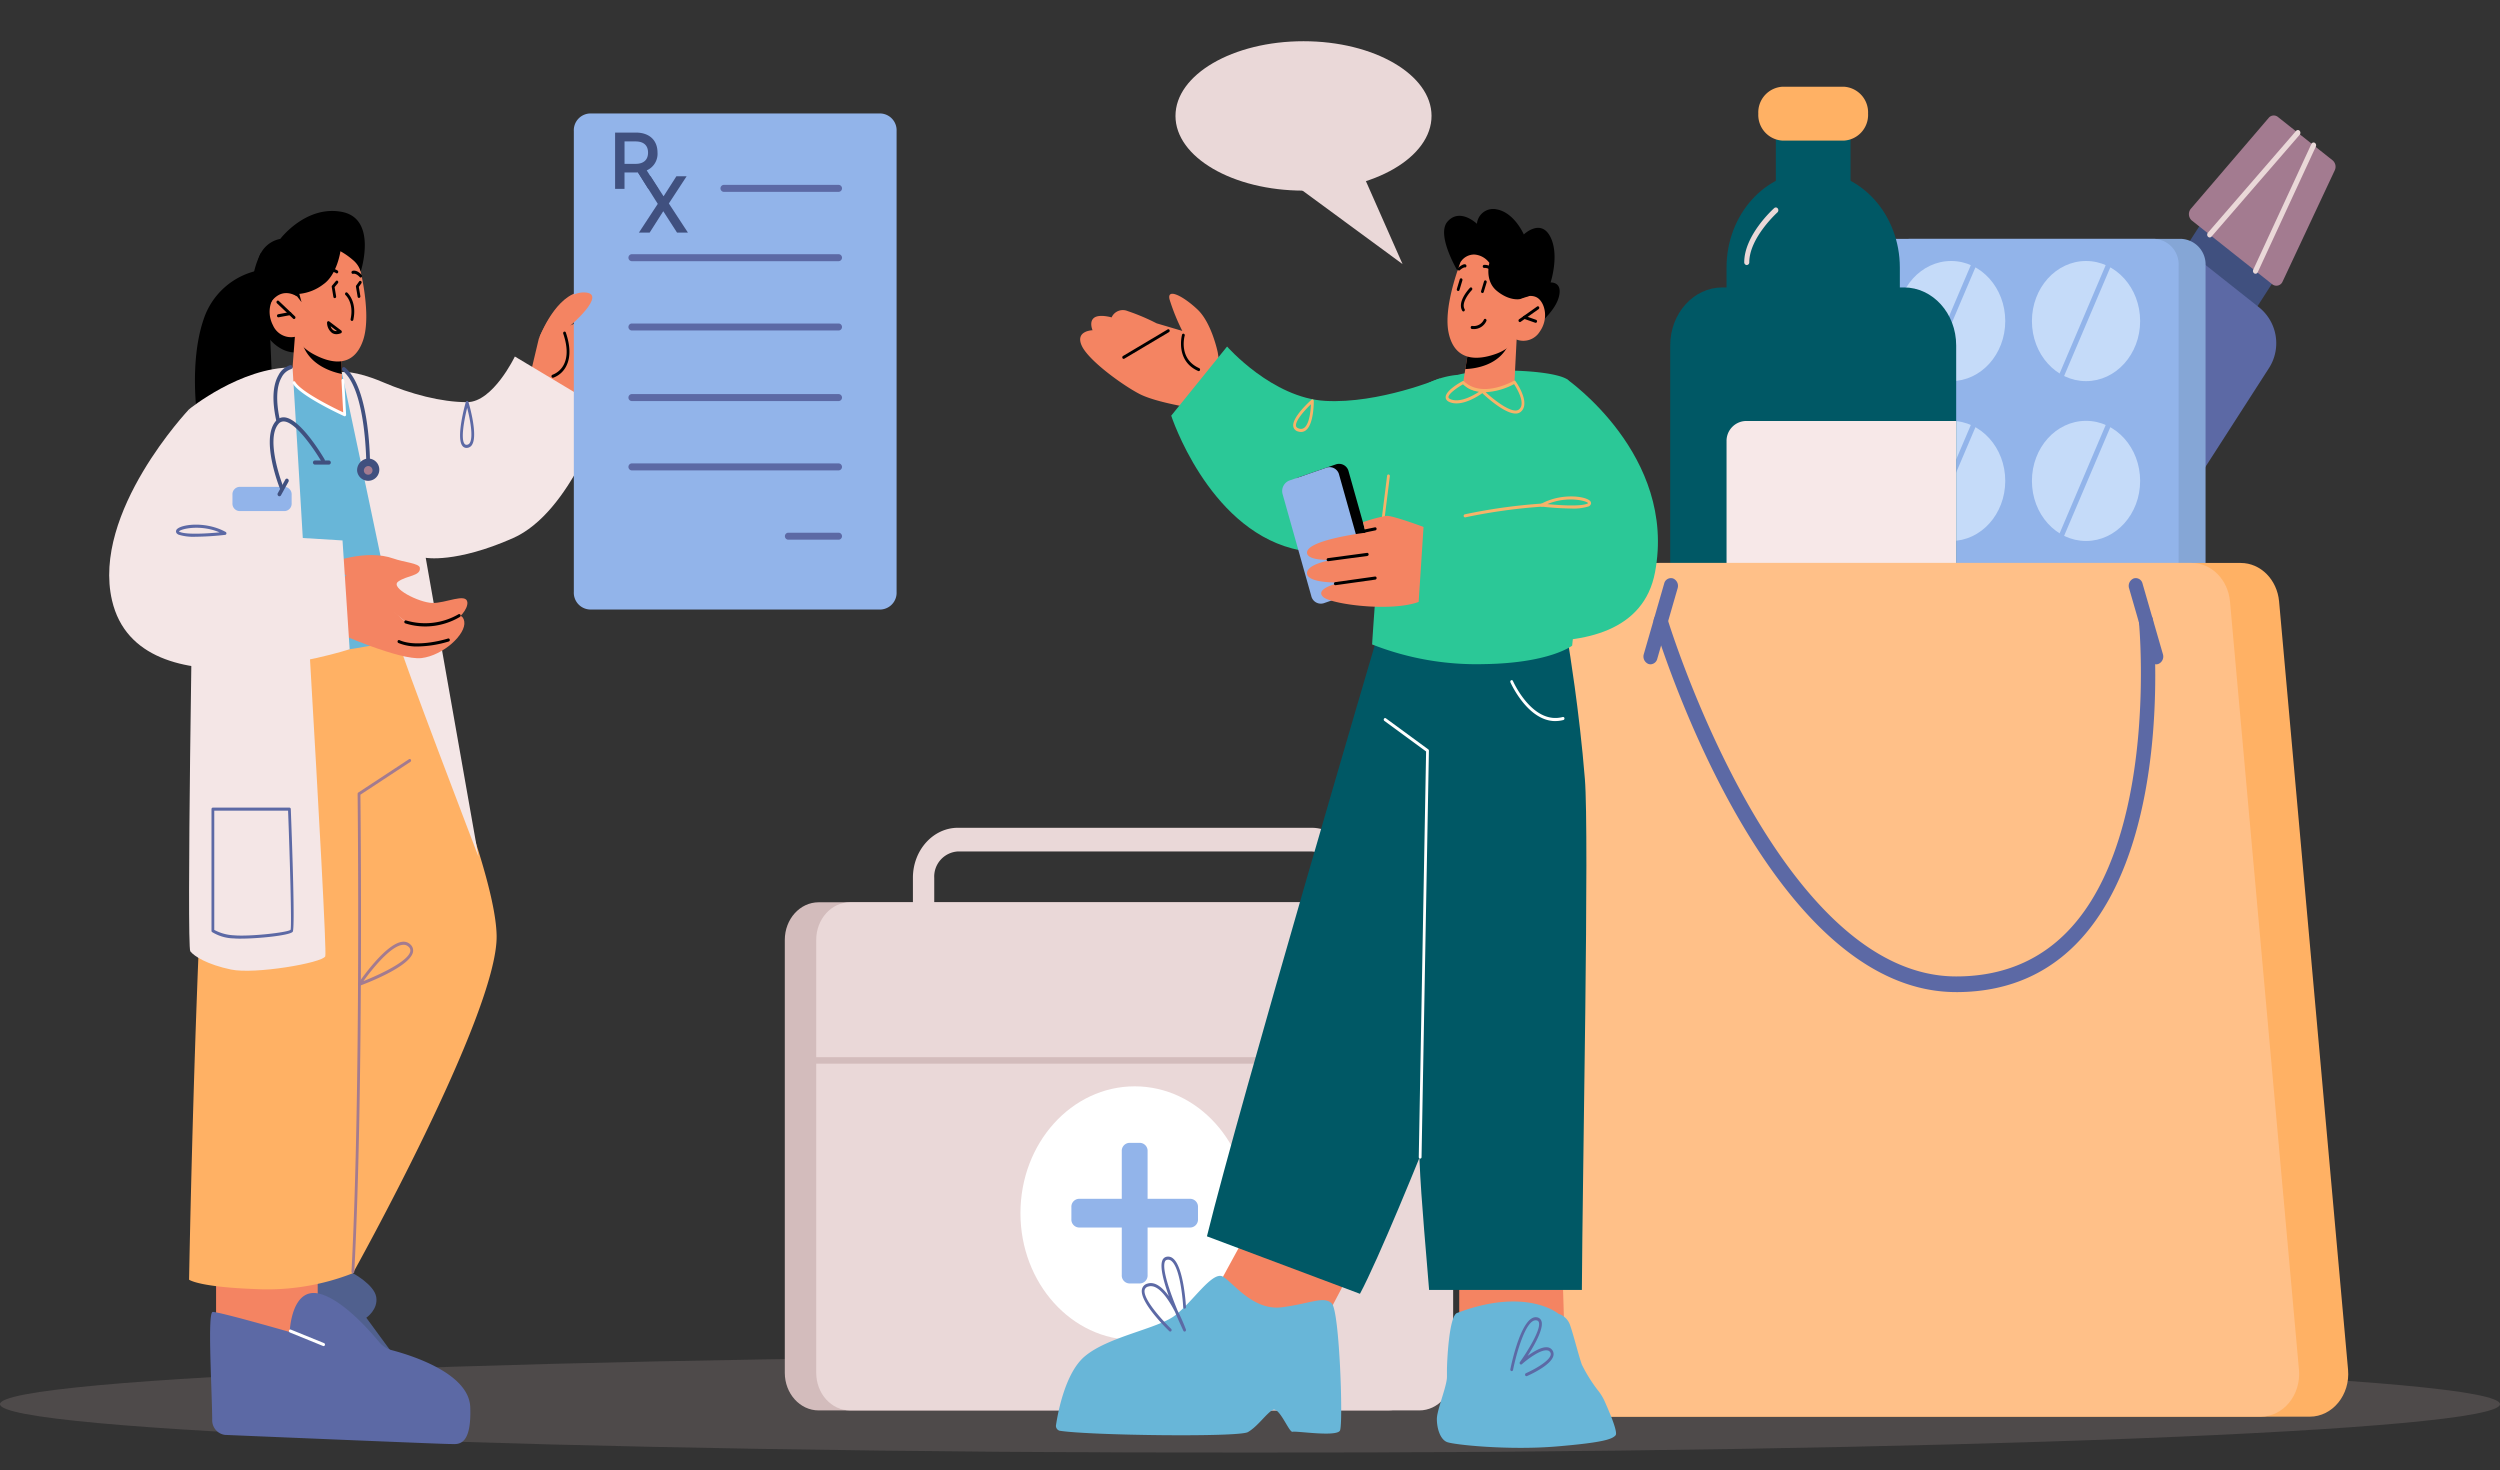<svg xmlns="http://www.w3.org/2000/svg" xmlns:xlink="http://www.w3.org/1999/xlink" width="480" height="282.297" viewBox="0 0 480 282.297">
  <rect x="0" y="0" width="480" height="282.297" fill="#333333" stroke="none"/>
  <defs>
    <clipPath id="clip-path">
      <rect id="Rectangle_406314" data-name="Rectangle 406314" width="480" height="282.297" transform="translate(285 1104.327)" fill="#fff" stroke="#707070" stroke-width="1"/>
    </clipPath>
    <clipPath id="clip-path-2">
      <rect id="Rectangle_406747" data-name="Rectangle 406747" width="480" height="271.013" fill="none"/>
    </clipPath>
    <clipPath id="clip-path-4">
      <rect id="Rectangle_406742" data-name="Rectangle 406742" width="480" height="18.655" fill="none"/>
    </clipPath>
  </defs>
  <g id="Mask_Group_1109131" data-name="Mask Group 1109131" transform="translate(-285 -1104.327)" clip-path="url(#clip-path)">
    <g id="Group_1112363" data-name="Group 1112363" transform="translate(285 1112.242)">
      <g id="Group_1112362" data-name="Group 1112362" clip-path="url(#clip-path-2)">
        <g id="Group_1112359" data-name="Group 1112359">
          <g id="Group_1112358" data-name="Group 1112358" clip-path="url(#clip-path-2)">
            <g id="Group_1112357" data-name="Group 1112357" transform="translate(0 252.358)" opacity="0.19" style="mix-blend-mode: multiply;isolation: isolate">
              <g id="Group_1112356" data-name="Group 1112356">
                <g id="Group_1112355" data-name="Group 1112355" clip-path="url(#clip-path-4)">
                  <path id="Path_887445" data-name="Path 887445" d="M0,282.584c0,5.151,107.452,9.328,240,9.328s240-4.176,240-9.328-107.452-9.328-240-9.328S0,277.432,0,282.584" transform="translate(0 -273.256)" fill="#c4adad"/>
                </g>
              </g>
            </g>
          </g>
        </g>
        <path id="Path_887586" data-name="Path 887586" d="M.892.946,20.377,0l-.892,17.762L0,18.708Z" transform="matrix(0.581, -0.814, 0.814, 0.581, 412.808, 48.413)" fill="#40507f"/>
        <g id="Group_1112361" data-name="Group 1112361">
          <g id="Group_1112360" data-name="Group 1112360" clip-path="url(#clip-path-2)">
            <path id="Path_887446" data-name="Path 887446" d="M505.774,35.614,521.2,47.845a1.289,1.289,0,0,0,1.994-.531l10.008-21.345a1.612,1.612,0,0,0-.415-1.923l-10.5-8.326a1.261,1.261,0,0,0-1.774.188l-14.936,17.44a1.616,1.616,0,0,0,.195,2.265" transform="translate(-84.931 -1.181)" fill="#a37b90"/>
            <path id="Path_887447" data-name="Path 887447" d="M509.9,39.09a.455.455,0,0,1-.334-.15.575.575,0,0,1-.013-.755l16.936-19.559a.448.448,0,0,1,.681-.015.578.578,0,0,1,.012.756L510.249,38.925a.455.455,0,0,1-.347.164" transform="translate(-85.639 -1.412)" fill="#ead8d8"/>
            <path id="Path_887448" data-name="Path 887448" d="M520.468,46.255a.447.447,0,0,1-.221-.058.567.567,0,0,1-.208-.72L531.2,21.342a.46.46,0,0,1,.649-.231.565.565,0,0,1,.208.72L520.9,45.966a.476.476,0,0,1-.428.289" transform="translate(-87.415 -1.61)" fill="#ead8d8"/>
            <path id="Path_887449" data-name="Path 887449" d="M400.455,163.11l26.5,21,76.014-118.19a8.839,8.839,0,0,0-1.722-11.5L486.825,43a6.965,6.965,0,0,0-10.356,1.925Z" transform="translate(-67.321 -3.171)" fill="#5c69a5"/>
            <path id="Path_887450" data-name="Path 887450" d="M423.757,196.944l4.305-6.694a2.45,2.45,0,0,0-.479-3.187l-25.977-20.59a1.93,1.93,0,0,0-2.87.531l-4.306,6.695a2.45,2.45,0,0,0,.479,3.186l25.977,20.591a1.931,1.931,0,0,0,2.871-.532" transform="translate(-66.244 -12.699)" fill="#40507f"/>
            <path id="Path_887451" data-name="Path 887451" d="M470.087,81.451a.45.45,0,0,1-.28-.1.575.575,0,0,1-.112-.746L488,52.149a.453.453,0,0,1,.673-.124.574.574,0,0,1,.112.745l-18.3,28.457a.47.47,0,0,1-.393.224" transform="translate(-78.946 -3.971)" fill="#85a6d6"/>
            <path id="Path_887452" data-name="Path 887452" d="M439.441,152.652l10.914,8.651,38.889-60.467L478.33,92.185a3.738,3.738,0,0,0-5.559,1.03l-34.258,53.266a4.745,4.745,0,0,0,.928,6.171" transform="translate(-73.594 -6.987)" fill="#f4e6e6"/>
            <path id="Path_887453" data-name="Path 887453" d="M187.631,276.576H296.92c3.591,0,6.5-3.232,6.5-7.22V186.231c0-3.987-2.912-7.219-6.5-7.219H187.631c-3.592,0-6.5,3.232-6.5,7.219v83.124c0,3.988,2.912,7.22,6.5,7.22" transform="translate(-30.449 -13.69)" fill="#d3bcbc"/>
            <path id="Path_887454" data-name="Path 887454" d="M293.817,194.09H212.747a2.169,2.169,0,0,1-2.047-2.273V173.125c0-5.294,3.879-9.6,8.648-9.6h67.869c4.768,0,8.648,4.306,8.648,9.6v18.692a2.169,2.169,0,0,1-2.047,2.273m-79.022-4.546h76.975V173.125a4.829,4.829,0,0,0-4.553-5.054H219.348a4.829,4.829,0,0,0-4.553,5.054Z" transform="translate(-35.421 -12.506)" fill="#ead8d8"/>
            <path id="Path_887455" data-name="Path 887455" d="M194.885,276.576H304.174c3.591,0,6.5-3.232,6.5-7.22V186.231c0-3.987-2.912-7.219-6.5-7.219H194.885c-3.592,0-6.5,3.232-6.5,7.219v83.124c0,3.988,2.912,7.22,6.5,7.22" transform="translate(-31.669 -13.69)" fill="#ead8d8"/>
            <path id="Path_887456" data-name="Path 887456" d="M310.564,212.467h-122.3a.629.629,0,0,1,0-1.25h122.3a.629.629,0,0,1,0,1.25" transform="translate(-31.555 -16.153)" fill="#d3bcbc"/>
            <path id="Path_887457" data-name="Path 887457" d="M235.519,241.629c0,13.448,9.82,24.351,21.935,24.351s21.934-10.9,21.934-24.351-9.82-24.351-21.934-24.351-21.935,10.9-21.935,24.351" transform="translate(-39.593 -16.617)" fill="#fff"/>
            <path id="Path_887458" data-name="Path 887458" d="M260.344,256.02h2.081a1.524,1.524,0,0,0,1.438-1.6V230.631a1.524,1.524,0,0,0-1.438-1.6h-2.081a1.524,1.524,0,0,0-1.438,1.6v23.793a1.524,1.524,0,0,0,1.438,1.6" transform="translate(-43.525 -17.516)" fill="#92b4ea"/>
            <path id="Path_887459" data-name="Path 887459" d="M247.276,242.262v2.311a1.524,1.524,0,0,0,1.438,1.6h21.432a1.523,1.523,0,0,0,1.438-1.6v-2.311a1.523,1.523,0,0,0-1.437-1.6H248.714a1.524,1.524,0,0,0-1.438,1.6" transform="translate(-41.57 -18.405)" fill="#92b4ea"/>
            <path id="Path_887460" data-name="Path 887460" d="M491.989,41.092H439.8a4.908,4.908,0,0,0-4.631,5.142V160.4a4.906,4.906,0,0,0,4.631,5.141h52.193a4.905,4.905,0,0,0,4.631-5.141V46.234a4.907,4.907,0,0,0-4.631-5.142" transform="translate(-73.156 -3.143)" fill="#85a6d6"/>
            <path id="Path_887461" data-name="Path 887461" d="M485.777,165.545H433.584a4.907,4.907,0,0,1-4.631-5.141V46.234a4.906,4.906,0,0,1,4.631-5.141h52.193a4.906,4.906,0,0,1,4.631,5.141V160.4a4.906,4.906,0,0,1-4.631,5.141" transform="translate(-72.112 -3.143)" fill="#92b4ea"/>
            <path id="Path_887462" data-name="Path 887462" d="M458.614,156.923c0,6.37-4.651,11.533-10.389,11.533s-10.389-5.163-10.389-11.533,4.651-11.533,10.389-11.533,10.389,5.163,10.389,11.533" transform="translate(-73.605 -11.119)" fill="#c5dbf9"/>
            <path id="Path_887463" data-name="Path 887463" d="M444.649,167.8a.438.438,0,0,1-.205-.052.56.56,0,0,1-.23-.711l8.864-20.841a.46.46,0,0,1,.641-.255.563.563,0,0,1,.23.712l-8.865,20.84a.479.479,0,0,1-.435.307" transform="translate(-74.669 -11.158)" fill="#92b4ea"/>
            <path id="Path_887464" data-name="Path 887464" d="M489.746,156.923c0,6.37-4.651,11.533-10.389,11.533s-10.389-5.163-10.389-11.533,4.651-11.533,10.389-11.533,10.389,5.163,10.389,11.533" transform="translate(-78.839 -11.119)" fill="#c5dbf9"/>
            <path id="Path_887465" data-name="Path 887465" d="M475.78,167.8a.438.438,0,0,1-.206-.052.561.561,0,0,1-.23-.711l8.865-20.841a.46.46,0,0,1,.641-.255.563.563,0,0,1,.23.712l-8.865,20.84a.479.479,0,0,1-.435.307" transform="translate(-79.903 -11.158)" fill="#92b4ea"/>
            <path id="Path_887466" data-name="Path 887466" d="M458.614,123.69c0,6.37-4.651,11.533-10.389,11.533s-10.389-5.163-10.389-11.533,4.651-11.533,10.389-11.533,10.389,5.163,10.389,11.533" transform="translate(-73.605 -8.577)" fill="#c5dbf9"/>
            <path id="Path_887467" data-name="Path 887467" d="M444.649,134.57a.438.438,0,0,1-.205-.052.56.56,0,0,1-.23-.711l8.864-20.841a.459.459,0,0,1,.641-.255.561.561,0,0,1,.23.711l-8.865,20.841a.479.479,0,0,1-.435.307" transform="translate(-74.669 -8.616)" fill="#92b4ea"/>
            <path id="Path_887468" data-name="Path 887468" d="M489.746,123.69c0,6.37-4.651,11.533-10.389,11.533s-10.389-5.163-10.389-11.533,4.651-11.533,10.389-11.533,10.389,5.163,10.389,11.533" transform="translate(-78.839 -8.577)" fill="#c5dbf9"/>
            <path id="Path_887469" data-name="Path 887469" d="M475.78,134.57a.438.438,0,0,1-.206-.052.561.561,0,0,1-.23-.711l8.865-20.841a.459.459,0,0,1,.641-.255.561.561,0,0,1,.23.711l-8.865,20.841a.479.479,0,0,1-.435.307" transform="translate(-79.903 -8.616)" fill="#92b4ea"/>
            <path id="Path_887470" data-name="Path 887470" d="M458.614,90.456c0,6.37-4.651,11.533-10.389,11.533s-10.389-5.163-10.389-11.533,4.651-11.533,10.389-11.533,10.389,5.163,10.389,11.533" transform="translate(-73.605 -6.036)" fill="#c5dbf9"/>
            <path id="Path_887471" data-name="Path 887471" d="M444.649,101.337a.438.438,0,0,1-.205-.052.559.559,0,0,1-.23-.71l8.864-20.842a.46.46,0,0,1,.641-.255.562.562,0,0,1,.23.712l-8.865,20.841a.478.478,0,0,1-.435.306" transform="translate(-74.669 -6.074)" fill="#92b4ea"/>
            <path id="Path_887472" data-name="Path 887472" d="M489.746,90.456c0,6.37-4.651,11.533-10.389,11.533s-10.389-5.163-10.389-11.533,4.651-11.533,10.389-11.533,10.389,5.163,10.389,11.533" transform="translate(-78.839 -6.036)" fill="#c5dbf9"/>
            <path id="Path_887473" data-name="Path 887473" d="M475.78,101.337a.438.438,0,0,1-.206-.052.56.56,0,0,1-.23-.71l8.865-20.842a.46.46,0,0,1,.641-.255.562.562,0,0,1,.23.712l-8.865,20.841a.478.478,0,0,1-.435.306" transform="translate(-79.903 -6.074)" fill="#92b4ea"/>
            <path id="Path_887474" data-name="Path 887474" d="M458.614,57.223c0,6.37-4.651,11.533-10.389,11.533s-10.389-5.163-10.389-11.533,4.651-11.533,10.389-11.533,10.389,5.163,10.389,11.533" transform="translate(-73.605 -3.494)" fill="#c5dbf9"/>
            <path id="Path_887475" data-name="Path 887475" d="M444.649,68.1a.438.438,0,0,1-.205-.052.56.56,0,0,1-.23-.711L453.077,46.5a.46.46,0,0,1,.641-.255.562.562,0,0,1,.23.712L445.084,67.8a.478.478,0,0,1-.435.307" transform="translate(-74.669 -3.533)" fill="#92b4ea"/>
            <path id="Path_887476" data-name="Path 887476" d="M489.746,57.223c0,6.37-4.651,11.533-10.389,11.533s-10.389-5.163-10.389-11.533,4.651-11.533,10.389-11.533,10.389,5.163,10.389,11.533" transform="translate(-78.839 -3.494)" fill="#c5dbf9"/>
            <path id="Path_887477" data-name="Path 887477" d="M475.78,68.1a.438.438,0,0,1-.206-.052.561.561,0,0,1-.23-.711L484.209,46.5a.46.46,0,0,1,.641-.255.562.562,0,0,1,.23.712L476.215,67.8a.478.478,0,0,1-.435.307" transform="translate(-79.903 -3.533)" fill="#92b4ea"/>
            <path id="Path_887478" data-name="Path 887478" d="M385.487,62.315v67.5c0,6.151,4.484,11.138,10.024,11.138h34.848c5.54,0,10.033-4.987,10.033-11.138v-67.5c0-6.151-4.492-11.128-10.033-11.128H395.511c-5.54,0-10.024,4.978-10.024,11.128" transform="translate(-64.805 -3.915)" fill="#005865"/>
            <path id="Path_887479" data-name="Path 887479" d="M398.484,55.919H431.76V45.546c0-10.2-7.449-18.47-16.638-18.47s-16.638,8.27-16.638,18.47Z" transform="translate(-66.99 -2.071)" fill="#005865"/>
            <rect id="Rectangle_406745" data-name="Rectangle 406745" width="14.343" height="15.923" transform="translate(340.961 16.527)" fill="#005865"/>
            <path id="Path_887480" data-name="Path 887480" d="M410.477,19.806h11.754a4.937,4.937,0,0,0,4.66-5.174,4.937,4.937,0,0,0-4.66-5.174H410.477a4.937,4.937,0,0,0-4.66,5.174,4.937,4.937,0,0,0,4.66,5.174" transform="translate(-68.222 -0.723)" fill="#ffb164"/>
            <path id="Path_887481" data-name="Path 887481" d="M398.487,82.958v33.558a3.817,3.817,0,0,0,3.6,4h40.486V78.957H402.091a3.818,3.818,0,0,0-3.6,4" transform="translate(-66.99 -6.038)" fill="#f7e8e8"/>
            <path id="Path_887482" data-name="Path 887482" d="M403.053,45.62a.511.511,0,0,1-.482-.535c0-5.192,5.528-10.2,5.764-10.408a.45.45,0,0,1,.676.081.575.575,0,0,1-.072.752c-.053.048-5.4,4.9-5.4,9.575a.511.511,0,0,1-.482.535" transform="translate(-67.677 -2.643)" fill="#ead8d8"/>
            <path id="Path_887483" data-name="Path 887483" d="M365.536,272.383H503.679c4.372,0,7.789-4.19,7.356-9.02l-13.243-147.5c-.377-4.2-3.556-7.393-7.356-7.393H378.779c-3.8,0-6.979,3.2-7.356,7.393l-13.243,147.5c-.433,4.83,2.983,9.02,7.356,9.02" transform="translate(-60.208 -8.296)" fill="#ffb164"/>
            <path id="Path_887484" data-name="Path 887484" d="M354.2,272.383H492.346c4.372,0,7.789-4.19,7.356-9.02l-13.243-147.5c-.377-4.2-3.557-7.393-7.356-7.393H367.446c-3.8,0-6.979,3.2-7.356,7.393l-13.243,147.5c-.433,4.83,2.983,9.02,7.356,9.02" transform="translate(-58.303 -8.296)" fill="#ffc088"/>
            <path id="Path_887485" data-name="Path 887485" d="M496.583,128.169a1.378,1.378,0,0,1-1.291-1.046l-3.912-13.548a1.545,1.545,0,0,1,.878-1.892,1.334,1.334,0,0,1,1.7.974l3.911,13.548A1.543,1.543,0,0,1,497,128.1a1.229,1.229,0,0,1-.413.072" transform="translate(-82.595 -8.536)" fill="#5c69a5"/>
            <path id="Path_887486" data-name="Path 887486" d="M380.671,128.169a1.23,1.23,0,0,1-.413-.072,1.544,1.544,0,0,1-.878-1.892l3.911-13.548a1.334,1.334,0,0,1,1.7-.974,1.544,1.544,0,0,1,.878,1.892l-3.911,13.548a1.378,1.378,0,0,1-1.291,1.046" transform="translate(-63.767 -8.536)" fill="#5c69a5"/>
            <path id="Path_887487" data-name="Path 887487" d="M439.749,191.665c-36.346,0-57.146-67.85-58.013-70.739a1.548,1.548,0,0,1,.857-1.9,1.331,1.331,0,0,1,1.715.951c.206.687,21.043,68.681,55.441,68.681,9.67,0,17.51-3.637,23.3-10.812,15.36-19.021,11.829-56.848,11.792-57.229a1.475,1.475,0,0,1,1.2-1.66,1.4,1.4,0,0,1,1.5,1.332c.157,1.606,3.69,39.555-12.469,59.565-6.33,7.839-14.85,11.814-25.323,11.814" transform="translate(-64.162 -9.097)" fill="#5c69a5"/>
            <path id="Path_887488" data-name="Path 887488" d="M309.068,249.408l-8.784,16.71-20.258-7.133L290.4,239.962Z" transform="translate(-47.075 -18.352)" fill="#f48462"/>
            <path id="Path_887489" data-name="Path 887489" d="M357.005,267.9l-.554-18.343-19.663-1.092V268.99Z" transform="translate(-56.618 -19.002)" fill="#f48462"/>
            <path id="Path_887490" data-name="Path 887490" d="M324.926,125.884l.908,51.809s.492,25.7,1.341,46.882c.283,7.375,1.462,19.775,1.835,24.786h29.332c.118-22.209,1.441-87.494.576-98.126-1.042-13.081-3.128-25.583-3.128-25.583l-27.08.2Z" transform="translate(-54.624 -9.61)" fill="#005865"/>
            <path id="Path_887491" data-name="Path 887491" d="M307.939,249.88c3.471-6.466,11.56-26.254,14.766-34.471,1.433-3.673-1.791-89.783-1.791-89.783v-.2l-9.355-2.712s-26.615,90.236-33,116.132Z" transform="translate(-46.828 -9.385)" fill="#005865"/>
            <path id="Path_887492" data-name="Path 887492" d="M357.23,140.694c-5.332,0-8.591-7.358-8.626-7.439a.312.312,0,0,1,.124-.4.257.257,0,0,1,.358.138c.037.085,3.748,8.443,9.563,6.916a.266.266,0,0,1,.321.22.3.3,0,0,1-.2.357,6.019,6.019,0,0,1-1.542.2" transform="translate(-58.6 -10.158)" fill="#fff"/>
            <path id="Path_887493" data-name="Path 887493" d="M326.359,225.3a.285.285,0,0,1-.267-.3l1.408-77.871-8.014-5.874a.316.316,0,0,1-.076-.41.25.25,0,0,1,.37-.084l8.137,5.963a.308.308,0,0,1,.121.253l-1.412,78.037a.282.282,0,0,1-.267.29" transform="translate(-53.689 -10.761)" fill="#fff"/>
            <path id="Path_887494" data-name="Path 887494" d="M333.112,69.3s-7.851.366-10.964,6.821-5.465,44.933-5.465,44.933a54.655,54.655,0,0,0,21.409,3.778c12.7-.17,17-3.548,17-3.548l2.443-23.728s-.387-25.742-3.554-27.5-15.612-2.147-20.87-.759" transform="translate(-53.238 -5.236)" fill="#2bc897"/>
            <path id="Path_887495" data-name="Path 887495" d="M275.721,63.776s-1.149-5.657-3.872-8.235-5.944-4.239-5.381-1.945a38.786,38.786,0,0,0,2.449,6.042l-4.941-1.46a40.271,40.271,0,0,0-5.561-2.353,2.361,2.361,0,0,0-3.076,1.218s-2.339-.692-3.358.07-.3,2.395-.3,2.395-3.358.071-2.094,2.927,7.909,7.656,11.13,9.317S271.2,74.494,271.2,74.494s6.518,1.582,4.52-10.718" transform="translate(-41.911 -4.016)" fill="#f48462"/>
            <path id="Path_887496" data-name="Path 887496" d="M259.29,65.568a.263.263,0,0,1-.235-.156.313.313,0,0,1,.11-.4l8.568-5.1a.254.254,0,0,1,.362.121.315.315,0,0,1-.11.4l-8.569,5.1a.238.238,0,0,1-.126.035" transform="translate(-43.545 -4.579)"/>
            <path id="Path_887497" data-name="Path 887497" d="M275.973,67.991a.236.236,0,0,1-.1-.021c-4.449-1.98-3.112-6.913-3.1-6.962a.26.26,0,0,1,.335-.193.3.3,0,0,1,.176.37c-.052.182-1.2,4.461,2.786,6.235a.308.308,0,0,1,.149.385.268.268,0,0,1-.248.187" transform="translate(-45.823 -4.65)"/>
            <path id="Path_887498" data-name="Path 887498" d="M321.876,69.6s-11.666,4.862-21.913,4.314-18.921-10.441-18.921-10.441L270.318,76.749s6.9,21.187,23.218,25.495,29.295-7.236,29.295-7.236Z" transform="translate(-45.443 -4.854)" fill="#2bc897"/>
            <path id="Path_887499" data-name="Path 887499" d="M299.978,80.718a1.859,1.859,0,0,1-.539-.084,1.218,1.218,0,0,1-.948-.95c-.319-1.719,3.11-4.811,3.5-5.157a.246.246,0,0,1,.281-.037.3.3,0,0,1,.152.264c0,.175.037,4.3-1.447,5.579a1.5,1.5,0,0,1-1,.385m1.9-5.318c-1.347,1.278-3.036,3.243-2.865,4.163.016.086.064.345.565.5a1.056,1.056,0,0,0,1.073-.2c.962-.827,1.178-3.288,1.227-4.463" transform="translate(-50.176 -5.695)" fill="#f7b369"/>
            <path id="Path_887500" data-name="Path 887500" d="M318.387,104.06a.3.3,0,0,1-.265-.338l1.68-13.4a.269.269,0,0,1,.3-.252.293.293,0,0,1,.229.334l-1.68,13.4a.278.278,0,0,1-.265.256" transform="translate(-53.479 -6.888)" fill="#f7b369"/>
            <path id="Path_887501" data-name="Path 887501" d="M331.627,284.552c0,1.827.636,3.916,1.938,4.442s11.844,1.622,21.067.847c8.829-.745,10.661-1.373,11.313-2.148.318-.394-.3-2.22-1.015-3.989-.046-.087-.076-.189-.121-.277-.364-.891-.743-1.754-1.015-2.367a10.092,10.092,0,0,0-1-1.681,29.218,29.218,0,0,1-3.332-5.259c-.636-1.812-1.606-5.728-2.256-7.568a3.448,3.448,0,0,0-2.242-2.191s-6.136-5.2-19.461-.146c-1.576.6-1.938,9.657-1.938,10.958v1.3c0,1.213-.863,3.609-1.423,5.6-.151.5-.273.964-.364,1.387a5.506,5.506,0,0,0-.151,1.1" transform="translate(-55.75 -20.037)" fill="#68b6d8"/>
            <path id="Path_887502" data-name="Path 887502" d="M244.427,286.42a.976.976,0,0,1-.689-1.161c.405-2.635,1.832-10,5.484-13.1,4.489-3.811,13.854-5.277,17.271-7.814s7.262-8.7,9.286-7.509,5.816,6.6,11.348,5.874,8.093-2.244,9.572-.694,2.194,23.09,1.548,24.366-8.425.033-9.1.236-2.561-4.94-3.841-4.181-2.852,3.152-4.738,4.243c-1.76,1.017-30.568.64-36.136-.261" transform="translate(-40.973 -19.631)" fill="#68b6d8"/>
            <path id="Path_887503" data-name="Path 887503" d="M271.742,267.072a.264.264,0,0,1-.236-.158c-.183-.384-.854-1.813-1.609-3.625-1.317-2.561-3.274-5.451-5.136-4.858a.889.889,0,0,0-.691.665c-.35,1.757,3.557,5.977,5.091,7.456a.32.32,0,0,1,.027.418.251.251,0,0,1-.377.029c-.589-.567-5.744-5.614-5.263-8.03a1.433,1.433,0,0,1,1.066-1.108c1.465-.464,2.9.753,4.108,2.418-1-2.77-1.759-5.617-1.255-6.862a1.092,1.092,0,0,1,.725-.688,1.443,1.443,0,0,1,1.346.315c2.054,1.688,2.456,9.008,2.471,9.318a.286.286,0,0,1-.25.313c-.166.035-.274-.115-.282-.278,0-.074-.4-7.353-2.256-8.878a.954.954,0,0,0-.9-.213.536.536,0,0,0-.365.355c-.576,1.421.992,5.888,2.449,9.41a34.386,34.386,0,0,1,1.587,3.594.311.311,0,0,1-.135.38.25.25,0,0,1-.113.028" transform="translate(-44.3 -19.324)" fill="#5c69a5"/>
            <path id="Path_887504" data-name="Path 887504" d="M351.678,276.6a.269.269,0,0,1-.249-.188.308.308,0,0,1,.151-.384c1.2-.525,4.4-2.172,4.747-3.476a.648.648,0,0,0-.086-.552.764.764,0,0,0-.561-.35c-1.349-.215-3.971,1.841-4.874,2.646a.247.247,0,0,1-.356-.021.319.319,0,0,1-.02-.394c1.178-1.646,4.126-6.225,3.625-7.647a.523.523,0,0,0-.465-.352c-2.063-.342-3.932,6.751-4.485,9.516a.268.268,0,0,1-.319.225.3.3,0,0,1-.2-.353c.215-1.074,2.194-10.464,5.088-9.975a1.067,1.067,0,0,1,.882.722c.5,1.426-1.378,4.7-2.655,6.681,1.155-.837,2.764-1.807,3.853-1.636a1.285,1.285,0,0,1,.924.59,1.3,1.3,0,0,1,.164,1.068c-.481,1.818-4.6,3.657-5.065,3.861a.242.242,0,0,1-.1.02" transform="translate(-58.6 -20.288)" fill="#5c69a5"/>
            <path id="Path_887505" data-name="Path 887505" d="M336.39,47.644s-4.821-7.655-2.425-10.358,5.638.438,5.638.438a3.121,3.121,0,0,1,3.8-2.771c3.392.616,5.2,4.815,5.2,4.815s3.214-3.1,5.061.393.079,8.83.079,8.83,2.4-.206,1.57,2.837-4.76,5.942-4.76,5.942Z" transform="translate(-56.031 -2.667)"/>
            <path id="Path_887506" data-name="Path 887506" d="M347.962,62.025l-.416,8.179s-1.819,1.624-6.148,1.743c-3.225.089-3.7-1.673-3.7-1.673l.413-2.584.646-4.012,7.879-1.414Z" transform="translate(-56.771 -4.744)" fill="#f48462"/>
            <path id="Path_887507" data-name="Path 887507" d="M346.723,62.283a2.871,2.871,0,0,1-.255.776c-1.856,3.982-6.407,4.581-8.272,4.649l.647-4.012Z" transform="translate(-56.855 -4.763)"/>
            <path id="Path_887508" data-name="Path 887508" d="M337.458,43.286S333.07,53.3,334.3,59.092s5.968,5.1,8.821,4.125a9.305,9.305,0,0,0,4.228-2.835,3.711,3.711,0,0,0,4.447-1.524c1.858-2.632.89-5.8-.583-6.577s-3.3.339-3.3.339l1.507-2.9S344.1,34.4,337.458,43.286" transform="translate(-56.163 -3.098)" fill="#f48462"/>
            <path id="Path_887509" data-name="Path 887509" d="M350.735,58.139A.263.263,0,0,1,350.51,58a.317.317,0,0,1,.082-.409l3.454-2.442a.252.252,0,0,1,.369.091.317.317,0,0,1-.082.41l-3.454,2.442a.248.248,0,0,1-.144.046" transform="translate(-58.917 -4.214)"/>
            <path id="Path_887510" data-name="Path 887510" d="M353.94,58.434a.256.256,0,0,1-.082-.014l-2.155-.761a.3.3,0,0,1-.172-.373.263.263,0,0,1,.335-.193l2.155.761a.305.305,0,0,1,.173.373.271.271,0,0,1-.255.207" transform="translate(-59.094 -4.365)"/>
            <path id="Path_887511" data-name="Path 887511" d="M344.576,48.832a.274.274,0,0,1-.258-.217,1.729,1.729,0,0,0-1.8-1.531.28.28,0,0,1-.294-.263.289.289,0,0,1,.235-.326,2.275,2.275,0,0,1,2.379,1.961.3.3,0,0,1-.186.366.251.251,0,0,1-.072.011" transform="translate(-57.531 -3.555)"/>
            <path id="Path_887512" data-name="Path 887512" d="M336.693,47.573a.259.259,0,0,1-.215-.121.319.319,0,0,1,.057-.415c.3-.244,1.21-.982,1.525-.525a.318.318,0,0,1-.049.416.244.244,0,0,1-.275.033,2.4,2.4,0,0,0-.883.555.249.249,0,0,1-.158.057" transform="translate(-56.557 -3.546)"/>
            <path id="Path_887513" data-name="Path 887513" d="M337.665,55.8a.262.262,0,0,1-.224-.134c-1.051-1.775,1.377-4.3,1.481-4.409a.248.248,0,0,1,.377.017.319.319,0,0,1-.015.419c-.614.633-2.062,2.521-1.4,3.647a.319.319,0,0,1-.077.411.25.25,0,0,1-.147.049" transform="translate(-56.683 -3.914)"/>
            <path id="Path_887514" data-name="Path 887514" d="M336.493,51.728a.23.23,0,0,1-.085-.016.305.305,0,0,1-.169-.375l.557-1.847a.263.263,0,0,1,.338-.187.306.306,0,0,1,.17.376l-.557,1.847a.271.271,0,0,1-.254.2" transform="translate(-56.523 -3.769)"/>
            <path id="Path_887515" data-name="Path 887515" d="M342.091,52.154a.231.231,0,0,1-.086-.016.3.3,0,0,1-.169-.375l.557-1.847a.262.262,0,0,1,.339-.187.306.306,0,0,1,.169.376l-.557,1.847a.271.271,0,0,1-.253.2" transform="translate(-57.464 -3.802)"/>
            <path id="Path_887516" data-name="Path 887516" d="M336.971,45.353a3.071,3.071,0,0,1,2.722-1.493,3.917,3.917,0,0,1,2.838,1.606s-.981,3.385,1.426,5.367,4.366,1.592,4.366,1.592l1.849-.6,1.479-2.857-4.925-6.6-6.585-4.4-3.635,3.269Z" transform="translate(-56.57 -2.903)"/>
            <path id="Path_887517" data-name="Path 887517" d="M339.98,59.685a2.184,2.184,0,0,1-.315-.019.293.293,0,0,1-.223-.338.266.266,0,0,1,.3-.248,2.139,2.139,0,0,0,2.228-1.214.255.255,0,0,1,.362-.12.313.313,0,0,1,.108.4,2.645,2.645,0,0,1-2.463,1.539" transform="translate(-57.063 -4.414)"/>
            <path id="Path_887518" data-name="Path 887518" d="M347.087,76.883c-2.111,0-5.52-3.091-6.391-3.913-.766.549-3.849,2.594-6.146,1.771-.565-.2-.865-.52-.892-.947-.082-1.269,2.689-2.835,3.245-3.135a.246.246,0,0,1,.292.042c3.515,3.361,9.485-.073,9.545-.107a.251.251,0,0,1,.334.078c.078.108,1.9,2.676,1.68,4.561a1.947,1.947,0,0,1-.685,1.326,1.489,1.489,0,0,1-.982.324m-5.757-4.1c1.705,1.557,5.2,4.31,6.418,3.3a1.343,1.343,0,0,0,.477-.926c.159-1.371-1.035-3.315-1.438-3.926a12.979,12.979,0,0,1-5.456,1.553m-4.347-1.508c-1.2.676-2.831,1.866-2.792,2.475.013.211.333.357.522.425,1.807.647,4.293-.778,5.347-1.471a5.8,5.8,0,0,1-3.077-1.429" transform="translate(-56.091 -5.396)" fill="#f7b369"/>
            <path id="Path_887519" data-name="Path 887519" d="M306.106,113.987l7.186-2.493a2.177,2.177,0,0,0,1.256-2.662l-5.487-19.491a1.885,1.885,0,0,0-2.4-1.394l-7.186,2.493a2.175,2.175,0,0,0-1.255,2.661l5.486,19.492a1.885,1.885,0,0,0,2.4,1.394" transform="translate(-50.12 -6.719)"/>
            <path id="Path_887520" data-name="Path 887520" d="M303.914,114.672l7.186-2.493a2.175,2.175,0,0,0,1.256-2.661l-5.487-19.491a1.885,1.885,0,0,0-2.4-1.394l-7.186,2.493a2.175,2.175,0,0,0-1.255,2.661l5.486,19.492a1.885,1.885,0,0,0,2.4,1.394" transform="translate(-49.751 -6.771)" fill="#92b4ea"/>
            <path id="Path_887521" data-name="Path 887521" d="M324.858,101.106s-6.673-2.52-7.948-2.433a28,28,0,0,0-4.493,1.215l.452,2.023s-11.216,1.365-11.211,3.821c0,1.673,4.867,1.386,4.867,1.386s-5.029.753-4.868,2.654,6.366,1.706,6.366,1.706-5.137,1.146-3.209,2.809,18.366,3.566,20.85-.95-.806-12.232-.806-12.232" transform="translate(-50.711 -7.546)" fill="#f48462"/>
            <path id="Path_887522" data-name="Path 887522" d="M355.739,70.191s21.251,14.676,17.021,37.136c-4.267,22.658-45.622,9.368-45.622,9.368L328.5,95.8l24.273-1.477Z" transform="translate(-54.995 -5.368)" fill="#2bc897"/>
            <path id="Path_887523" data-name="Path 887523" d="M361.48,96.961a55.974,55.974,0,0,1-5.664-.364.281.281,0,0,1-.235-.242.306.306,0,0,1,.145-.318c3.61-1.987,8.091-1.532,9.231-.634a.66.66,0,0,1,.3.6.752.752,0,0,1-.531.574,9.659,9.659,0,0,1-3.248.382m-4.583-.847c1.979.189,6.252.508,7.638-.088a.77.77,0,0,0,.17-.1c-.413-.5-4.138-1.38-7.807.183" transform="translate(-59.776 -7.238)" fill="#f7b369"/>
            <path id="Path_887524" data-name="Path 887524" d="M314.715,102.1a.275.275,0,0,1-.262-.243.294.294,0,0,1,.213-.345l2.187-.453a.271.271,0,0,1,.311.237.3.3,0,0,1-.213.346l-2.187.453a.294.294,0,0,1-.049,0" transform="translate(-52.862 -7.728)"/>
            <path id="Path_887525" data-name="Path 887525" d="M306.459,107.974a.278.278,0,0,1-.264-.261.29.29,0,0,1,.232-.33l7.519-1.011a.268.268,0,0,1,.3.259.291.291,0,0,1-.232.331l-7.519,1.011-.032,0" transform="translate(-51.474 -8.135)"/>
            <path id="Path_887526" data-name="Path 887526" d="M308.145,112.957a.278.278,0,0,1-.265-.26.291.291,0,0,1,.231-.332l7.652-1.075a.272.272,0,0,1,.3.258.293.293,0,0,1-.232.332l-7.652,1.075-.033,0" transform="translate(-51.758 -8.511)"/>
            <path id="Path_887527" data-name="Path 887527" d="M338.081,98.773a.277.277,0,0,1-.262-.237.3.3,0,0,1,.208-.35,106.382,106.382,0,0,1,14.817-2.067.3.3,0,0,1,.029.593,105.826,105.826,0,0,0-14.739,2.055.21.21,0,0,1-.053.006" transform="translate(-56.79 -7.351)" fill="#f7b369"/>
            <path id="Path_887528" data-name="Path 887528" d="M81.809,245.951l-2.939,9.4s4.056,2.167,4.478,4.535c.432,2.418-1.9,4.014-1.9,4.014l7.273,9.918-22.592-3.11L68.2,245.951Z" transform="translate(-11.117 -18.81)" fill="#50608e"/>
            <path id="Path_887529" data-name="Path 887529" d="M57.34,47.608a14.1,14.1,0,0,0-10.686,9.445c-2.85,8.352-1.165,19.162-1.165,19.162l14.463-3.691-.628-14.835Z" transform="translate(-7.564 -3.641)"/>
            <path id="Path_887530" data-name="Path 887530" d="M66.245,63.115s-4.466.221-7.039-6.7a15.178,15.178,0,0,1,.646-12.336l5.608,3.26L68.507,59.7Z" transform="translate(-9.785 -3.371)"/>
            <path id="Path_887531" data-name="Path 887531" d="M49.871,256.027V271.4l19.513-1.654V255.055Z" transform="translate(-8.384 -19.506)" fill="#f48462"/>
            <path id="Path_887532" data-name="Path 887532" d="M81.889,120.548s20.644,45.5,20.8,60.494-27.6,64.718-27.6,64.718a44.87,44.87,0,0,1-18.627,3.048C45.38,248.411,43.638,247,43.638,247s1.9-106.66,6.333-116.643,31.918-9.809,31.918-9.809" transform="translate(-7.336 -9.219)" fill="#ffb164"/>
            <path id="Path_887533" data-name="Path 887533" d="M66.9,67.993s-9.815-.366-14.882,4.731-1.742,49.564-1.742,49.564,13.217,1.231,22.678,0,13.735-2.9,13.735-2.9S87.8,78.512,85.262,73.6s-18.365-5.6-18.365-5.6" transform="translate(-8.272 -5.199)" fill="#68b6d8"/>
            <path id="Path_887534" data-name="Path 887534" d="M67.934,61.452,67.312,69.6s1.145,2.468,5.41,3.259c3.177.589,4.362-.107,4.362-.107l-.131-4.17-.132-4.066-7.609-2.624Z" transform="translate(-11.316 -4.7)" fill="#f48462"/>
            <path id="Path_887535" data-name="Path 887535" d="M69.594,61.93a2.941,2.941,0,0,0,.153.806c1.332,4.225,5.756,5.525,7.589,5.883L77.2,64.553Z" transform="translate(-11.7 -4.736)"/>
            <path id="Path_887536" data-name="Path 887536" d="M79.019,44.539s3.072,10.58,1.121,16.115S73.6,64.77,70.9,63.358a9.685,9.685,0,0,1-3.823-3.46,3.79,3.79,0,0,1-4.2-2.2c-1.5-2.891-.148-5.867,1.408-6.411s3.221.85,3.221.85l-1.124-3.1s7.2-14.317,12.641-4.5" transform="translate(-10.46 -3.143)" fill="#f48462"/>
            <path id="Path_887537" data-name="Path 887537" d="M67.187,57.464a.251.251,0,0,1-.174-.071l-3.105-2.952a.32.32,0,0,1-.03-.418.25.25,0,0,1,.378-.031l3.105,2.952a.319.319,0,0,1,.029.417.256.256,0,0,1-.2.1" transform="translate(-10.728 -4.124)"/>
            <path id="Path_887538" data-name="Path 887538" d="M64.2,57.317a.277.277,0,0,1-.263-.248.294.294,0,0,1,.219-.342l2.225-.417a.273.273,0,0,1,.308.243.294.294,0,0,1-.219.342l-2.225.418a.246.246,0,0,1-.045,0" transform="translate(-10.747 -4.306)"/>
            <path id="Path_887539" data-name="Path 887539" d="M74.6,48.7a.253.253,0,0,1-.181-.078.32.32,0,0,1-.017-.419,2.093,2.093,0,0,1,2.916-.555.316.316,0,0,1,.077.409.252.252,0,0,1-.369.088,1.6,1.6,0,0,0-2.229.459.256.256,0,0,1-.2.1" transform="translate(-12.497 -3.616)"/>
            <path id="Path_887540" data-name="Path 887540" d="M82.895,49.022a.256.256,0,0,1-.187-.085c-.73-.794-1.215-.637-1.235-.63a.267.267,0,0,1-.336-.186.3.3,0,0,1,.156-.372c.08-.034.814-.3,1.79.764a.32.32,0,0,1,0,.419.252.252,0,0,1-.191.09" transform="translate(-13.637 -3.648)"/>
            <path id="Path_887541" data-name="Path 887541" d="M63.505,67.822s6.846,111.787,6.283,113.059-13.514,3.5-18.085,2.544-7.093-2.544-7.828-3.5.477-74.053.477-74.053L43.638,75.85s9.886-8.067,19.867-8.028" transform="translate(-7.336 -5.187)" fill="#f4e6e6"/>
            <path id="Path_887542" data-name="Path 887542" d="M54.993,97.3h8.679A1.423,1.423,0,0,0,65.015,95.8v-1.66a1.423,1.423,0,0,0-1.343-1.491H54.993a1.423,1.423,0,0,0-1.343,1.491V95.8A1.423,1.423,0,0,0,54.993,97.3" transform="translate(-9.019 -7.086)" fill="#92b4ea"/>
            <path id="Path_887543" data-name="Path 887543" d="M80.969,57.7a.242.242,0,0,1-.062-.008.3.3,0,0,1-.2-.357c.658-3.082-.905-4.542-.972-4.6a.319.319,0,0,1-.038-.417.249.249,0,0,1,.374-.044c.078.068,1.9,1.739,1.156,5.2a.275.275,0,0,1-.26.228" transform="translate(-13.388 -3.993)"/>
            <path id="Path_887544" data-name="Path 887544" d="M82.736,53.1a.276.276,0,0,1-.263-.243l-.317-1.913a.322.322,0,0,1,.054-.239l.562-.78a.252.252,0,0,1,.376-.046.319.319,0,0,1,.042.417l-.486.674L83,52.747a.3.3,0,0,1-.214.345.293.293,0,0,1-.048,0" transform="translate(-13.811 -3.809)"/>
            <path id="Path_887545" data-name="Path 887545" d="M77.288,60.7a1.542,1.542,0,0,1-.829-.228,2.492,2.492,0,0,1-.973-1.935.309.309,0,0,1,.124-.293.246.246,0,0,1,.291.006l2.3,1.741a.31.31,0,0,1,.116.272.3.3,0,0,1-.158.244,2.167,2.167,0,0,1-.872.192m-1.119-1.528a1.409,1.409,0,0,0,.551.784,1.1,1.1,0,0,0,.679.146Z" transform="translate(-12.69 -4.451)"/>
            <path id="Path_887546" data-name="Path 887546" d="M89.379,71.722a59.049,59.049,0,0,0,9.537,4.755,28.444,28.444,0,0,0,7.823,1.775s.014,6.358-.174,12.987a65.666,65.666,0,0,0,.626,11.65s-14.859,3.545-18.3-1.718.491-29.449.491-29.449" transform="translate(-14.706 -5.485)" fill="#7772d3"/>
            <path id="Path_887547" data-name="Path 887547" d="M123.973,61.155s2.712-7.439,7.287-8.883c2.188-.691-1.264,6.307-1.264,6.307l4.726-2.007s6.992-2.164,8.382-1.488-.9,3.192-.9,3.192,4.978-1.659,4.28,1.036-4.105,4.244-4.105,4.244,4.867-1.914,3.768,1.243c-.594,1.707-11.3,8.9-18.506,8.643s-5.258-5.6-5.258-5.6Z" transform="translate(-20.534 -3.994)" fill="#f48462"/>
            <path id="Path_887548" data-name="Path 887548" d="M141.943,65.81a.248.248,0,0,1-.173-.071l-6.192-5.873a.319.319,0,0,1-.03-.417.25.25,0,0,1,.377-.033l6.192,5.873a.32.32,0,0,1,.029.417.257.257,0,0,1-.2.1" transform="translate(-22.776 -4.538)"/>
            <path id="Path_887549" data-name="Path 887549" d="M127.55,69.235a.274.274,0,0,1-.259-.22.3.3,0,0,1,.19-.363,4.053,4.053,0,0,0,2.253-2.123c.673-1.465.608-3.4-.194-5.765a.306.306,0,0,1,.156-.381.259.259,0,0,1,.344.173c.859,2.528.915,4.632.165,6.253a4.517,4.517,0,0,1-2.586,2.416.226.226,0,0,1-.068.01" transform="translate(-21.397 -4.616)"/>
            <path id="Path_887550" data-name="Path 887550" d="M81.392,247.955a.289.289,0,0,1-.267-.314C82.948,212.9,82.3,156.488,82.3,155.922a.306.306,0,0,1,.131-.259l9.733-6.4a.253.253,0,0,1,.366.1.315.315,0,0,1-.093.406l-9.6,6.313c.039,3.477.6,57.776-1.174,91.588a.281.281,0,0,1-.266.28" transform="translate(-13.638 -11.412)" fill="#a37b90"/>
            <path id="Path_887551" data-name="Path 887551" d="M82.908,195.677a.262.262,0,0,1-.217-.123.323.323,0,0,1,0-.351c.21-.312,5.191-7.64,8.455-7.978a1.855,1.855,0,0,1,1.583.557,1.527,1.527,0,0,1,.459,1.408c-.547,2.842-9.213,6.108-10.2,6.472a.241.241,0,0,1-.084.015m8.479-7.871a1.657,1.657,0,0,0-.188.01c-2.431.251-6.128,5.036-7.52,6.956,3-1.188,8.621-3.784,8.991-5.706a.9.9,0,0,0-.3-.848,1.323,1.323,0,0,0-.985-.412" transform="translate(-13.893 -14.318)" fill="#a37b90"/>
            <path id="Path_887552" data-name="Path 887552" d="M51.356,287.488a2.824,2.824,0,0,1-2.457-2.974c-.073-6.364-.942-20.62.1-20.635,1.334-.018,14.775,3.851,14.775,3.851s.281-8.823,5.827-7.318c4.255,1.155,9.234,6.695,11.32,9.209a4.709,4.709,0,0,0,2.419,1.591c3.963,1.041,14.873,4.488,15.1,10.959.28,7.912-2.59,7.046-3.924,7.066-1.145.016-33.912-1.36-43.168-1.75" transform="translate(-8.152 -19.902)" fill="#5c69a5"/>
            <path id="Path_887553" data-name="Path 887553" d="M73.336,271.02a.246.246,0,0,1-.091-.018l-6.386-2.6a.307.307,0,0,1-.16-.38.266.266,0,0,1,.344-.177l6.386,2.6a.307.307,0,0,1,.16.38.271.271,0,0,1-.251.195" transform="translate(-11.21 -20.483)" fill="#fff"/>
            <path id="Path_887554" data-name="Path 887554" d="M77.142,53.137a.277.277,0,0,1-.263-.243l-.316-1.912a.321.321,0,0,1,.067-.256l.725-.87a.248.248,0,0,1,.378-.016.32.32,0,0,1,.014.419l-.634.76.293,1.767a.3.3,0,0,1-.214.345.3.3,0,0,1-.049,0" transform="translate(-12.87 -3.806)"/>
            <path id="Path_887555" data-name="Path 887555" d="M67.029,51.692l.853,1.1-.426-1.583a9.05,9.05,0,0,0,4.639-1.859c2.63-1.846,3.254-6.328,3.254-6.328a13.9,13.9,0,0,1,2.386,1.67,4.664,4.664,0,0,1,1.509,2.23s3.3-10.139-3.62-11.457S63.8,40.653,63.8,40.653a5.37,5.37,0,0,0-4.354,4.917,11.63,11.63,0,0,0,2.314,7.645s1.769-3.571,5.268-1.522" transform="translate(-9.987 -2.699)"/>
            <path id="Path_887556" data-name="Path 887556" d="M112.122,65.552,129.17,75.768s-6.14,19.682-17.448,24.668C100.758,105.269,95,104.195,95,104.195L105.131,161.6s-15.165-39.586-15.5-41.752-10.746-51.3-10.746-51.3,2.457-.392,7.859,1.915,11.217,3.85,16.2,3.85,9.171-8.767,9.171-8.767" transform="translate(-13.262 -5.013)" fill="#f4e6e6"/>
            <path id="Path_887557" data-name="Path 887557" d="M77.172,73.43l.414,3.665s-9.115-4.238-9.723-6.14,8.9,1.064,8.9,1.064Z" transform="translate(-11.404 -5.378)" fill="#f48462"/>
            <path id="Path_887558" data-name="Path 887558" d="M77.538,77.382a.246.246,0,0,1-.1-.022c-.341-.156-8.375-3.837-9.843-6.248a.318.318,0,0,1,.072-.412.252.252,0,0,1,.371.08c1.2,1.974,7.554,5.066,9.209,5.847l-.328-6.116a.288.288,0,0,1,.251-.314.291.291,0,0,1,.282.279l.354,6.591a.312.312,0,0,1-.111.259.249.249,0,0,1-.156.055" transform="translate(-11.356 -5.369)" fill="#fff"/>
            <path id="Path_887559" data-name="Path 887559" d="M54.452,184.494c-.532,0-1-.015-1.359-.047a8.285,8.285,0,0,1-4.168-1.22.3.3,0,0,1-.113-.241V159.631a.283.283,0,0,1,.268-.3H63.772a.282.282,0,0,1,.267.284c.263,6.862.826,22.894.375,23.546-.494.713-6.6,1.328-9.962,1.328m-5.105-1.675a8.843,8.843,0,0,0,3.79,1.036c2.957.271,10.3-.534,10.864-1.063.245-.79-.147-14-.484-22.863H49.347Z" transform="translate(-8.206 -12.186)" fill="#5c69a5"/>
            <path id="Path_887560" data-name="Path 887560" d="M107.435,83.806a.992.992,0,0,1-.829-.431c-1.184-1.619.484-7.7.678-8.385a.275.275,0,0,1,.253-.209.237.237,0,0,1,.255.2c.077.254,1.853,6.234.721,8.168a1.216,1.216,0,0,1-.949.646,1.246,1.246,0,0,1-.13.007m.111-7.7c-.537,2.171-1.254,5.9-.525,6.89a.488.488,0,0,0,.492.208.694.694,0,0,0,.552-.38c.7-1.193.009-4.678-.52-6.719" transform="translate(-17.851 -5.719)" fill="#5c69a5"/>
            <path id="Path_887561" data-name="Path 887561" d="M63.972,78.189a.365.365,0,0,1-.346-.3c-.809-3.8-.653-6.7.463-8.63a3.831,3.831,0,0,1,2.244-1.917.358.358,0,0,1,.419.31.4.4,0,0,1-.28.465,3.152,3.152,0,0,0-1.8,1.592c-.982,1.721-1.1,4.486-.356,8a.4.4,0,0,1-.265.476.314.314,0,0,1-.082.011" transform="translate(-10.611 -5.149)" fill="#40507f"/>
            <path id="Path_887562" data-name="Path 887562" d="M83.96,87.29a.379.379,0,0,1-.357-.4c0-.146.076-14.707-4.534-18.43a.424.424,0,0,1-.079-.552.336.336,0,0,1,.5-.088c4.9,3.962,4.832,18.463,4.827,19.078a.377.377,0,0,1-.355.392" transform="translate(-13.268 -5.181)" fill="#40507f"/>
            <path id="Path_887563" data-name="Path 887563" d="M64.516,92.048a.356.356,0,0,1-.326-.236c-.151-.383-3.669-9.418-.805-12.857a1.933,1.933,0,0,1,1.738-.754c3.141.306,7.48,7.744,7.663,8.059a.422.422,0,0,1-.107.547.336.336,0,0,1-.492-.119c-1.2-2.065-4.807-7.472-7.126-7.7a1.268,1.268,0,0,0-1.152.5c-2.548,3.061.9,11.914.934,12a.414.414,0,0,1-.183.521.331.331,0,0,1-.143.033" transform="translate(-10.468 -5.98)" fill="#40507f"/>
            <path id="Path_887564" data-name="Path 887564" d="M82.421,89.12a2.138,2.138,0,1,0,2.126-2.361,2.253,2.253,0,0,0-2.126,2.361" transform="translate(-13.856 -6.635)" fill="#40507f"/>
            <path id="Path_887565" data-name="Path 887565" d="M83.982,89.239a.832.832,0,1,0,.828-.919.877.877,0,0,0-.828.919" transform="translate(-14.118 -6.754)" fill="#a37b90"/>
            <path id="Path_887566" data-name="Path 887566" d="M75.316,87.955h-2.75a.4.4,0,0,1,0-.791h2.75a.4.4,0,0,1,0,.791" transform="translate(-12.139 -6.666)" fill="#40507f"/>
            <path id="Path_887567" data-name="Path 887567" d="M64.411,94.324a.331.331,0,0,1-.186-.059.42.42,0,0,1-.116-.543l1.438-2.6a.337.337,0,0,1,.49-.13.421.421,0,0,1,.116.544l-1.438,2.6a.349.349,0,0,1-.3.188" transform="translate(-10.768 -6.954)" fill="#40507f"/>
            <path id="Path_887568" data-name="Path 887568" d="M191.369,110.259H135.482a3.223,3.223,0,0,1-3.042-3.377V18.4a3.223,3.223,0,0,1,3.042-3.377h55.886a3.223,3.223,0,0,1,3.042,3.377v88.486a3.223,3.223,0,0,1-3.042,3.377" transform="translate(-22.265 -1.149)" fill="#92b4ea"/>
            <path id="Path_887569" data-name="Path 887569" d="M124.537,60.746s3.63-8.6,8.529-8.522S130,59,130,59Z" transform="translate(-20.936 -3.994)" fill="#f48462"/>
            <path id="Path_887570" data-name="Path 887570" d="M189.017,31.206H166.89a.673.673,0,0,1,0-1.339h22.127a.673.673,0,0,1,0,1.339" transform="translate(-27.955 -2.284)" fill="#5c69a5"/>
            <path id="Path_887571" data-name="Path 887571" d="M185.444,45.616h-39.8a.673.673,0,0,1,0-1.339h39.8a.673.673,0,0,1,0,1.339" transform="translate(-24.382 -3.386)" fill="#5c69a5"/>
            <path id="Path_887572" data-name="Path 887572" d="M185.444,60.025h-39.8a.673.673,0,0,1,0-1.339h39.8a.673.673,0,0,1,0,1.339" transform="translate(-24.382 -4.488)" fill="#5c69a5"/>
            <path id="Path_887573" data-name="Path 887573" d="M185.444,74.7h-39.8a.673.673,0,0,1,0-1.339h39.8a.673.673,0,0,1,0,1.339" transform="translate(-24.382 -5.611)" fill="#5c69a5"/>
            <path id="Path_887574" data-name="Path 887574" d="M185.444,89.112h-39.8a.673.673,0,0,1,0-1.339h39.8a.673.673,0,0,1,0,1.339" transform="translate(-24.382 -6.713)" fill="#5c69a5"/>
            <path id="Path_887575" data-name="Path 887575" d="M191.516,103.521h-9.757a.673.673,0,0,1,0-1.339h9.757a.673.673,0,0,1,0,1.339" transform="translate(-30.454 -7.815)" fill="#5c69a5"/>
            <path id="Path_887576" data-name="Path 887576" d="M148.338,29.8l-1.989-3.166a2.84,2.84,0,0,1-.376.017h-2.2V29.8h-1.809V18.994h4c2.56,0,4.145,1.452,4.145,3.845a3.468,3.468,0,0,1-2.072,3.411l2.239,3.552Zm-2.447-9.11h-2.114V25h2.114c1.586,0,2.4-.8,2.4-2.162s-.819-2.146-2.4-2.146" transform="translate(-23.866 -1.453)" fill="#40507f"/>
            <path id="Path_887577" data-name="Path 887577" d="M154.719,38.816l-2.642-4.107-2.615,4.107H147.4L151.02,33.3l-3.925-6.23,2.548.934,2.489,3.845,2.462-3.845h1.962l-3.407,5.219,3.658,5.589Z" transform="translate(-24.728 -2.071)" fill="#40507f"/>
            <path id="Path_887578" data-name="Path 887578" d="M76.2,108.354s6.86-2.765,12.187-.849c1.909.687,4.909.895,5.033,1.751.235,1.626-2.5,1.453-4.154,2.662s4,4.034,6.548,4.106,6.5-1.978,6.729-.151c.152,1.238-1.5,3.4-3.62,4.151s-7.641.042-7.641.042Z" transform="translate(-12.811 -8.17)" fill="#f48462"/>
            <path id="Path_887579" data-name="Path 887579" d="M77.6,121.931s12.212,5.433,16.354,4.933,8.587-4.581,8.2-7.01-3.319-.432-3.319-.432L90.931,120l-10.714-9.8L77.4,113.136Z" transform="translate(-13.012 -8.428)" fill="#f48462"/>
            <path id="Path_887580" data-name="Path 887580" d="M97.3,121.472a12.481,12.481,0,0,1-3.793-.589.3.3,0,0,1-.183-.367.26.26,0,0,1,.33-.2,12.8,12.8,0,0,0,10.063-1.186.252.252,0,0,1,.365.106.314.314,0,0,1-.095.405,13.134,13.134,0,0,1-6.688,1.833" transform="translate(-15.687 -9.107)"/>
            <path id="Path_887581" data-name="Path 887581" d="M95.645,125.707a9.314,9.314,0,0,1-3.723-.669.309.309,0,0,1-.15-.385.26.26,0,0,1,.347-.166c3.51,1.55,9.268-.293,9.325-.311a.264.264,0,0,1,.332.2.3.3,0,0,1-.181.368,21.6,21.6,0,0,1-5.951.962" transform="translate(-15.425 -9.496)"/>
            <path id="Path_887582" data-name="Path 887582" d="M40.539,76.514S21.8,96.286,25.746,113.226c5.225,22.409,45.623,9.368,45.623,9.368L70,101.7l-24.273-1.477Z" transform="translate(-4.236 -5.852)" fill="#f4e6e6"/>
            <path id="Path_887583" data-name="Path 887583" d="M44.4,102.826a9.649,9.649,0,0,1-3.247-.382c-.325-.139-.5-.333-.531-.574a.658.658,0,0,1,.3-.6c1.14-.9,5.622-1.353,9.232.634a.307.307,0,0,1,.144.318.28.28,0,0,1-.235.243,56,56,0,0,1-5.664.364m-3.224-1.031a.769.769,0,0,0,.17.1c1.388.595,5.66.276,7.638.088-3.67-1.563-7.393-.68-7.807-.183" transform="translate(-6.828 -7.686)" fill="#5c69a5"/>
            <path id="Path_887584" data-name="Path 887584" d="M320.463,14.341c0,7.922-11.005,14.343-24.581,14.343S271.3,22.263,271.3,14.341,282.306,0,295.882,0s24.581,6.421,24.581,14.342" transform="translate(-45.608 0)" fill="#ead8d8"/>
            <path id="Path_887585" data-name="Path 887585" d="M295.369,27.288l23.575,17.321L309.753,23.8Z" transform="translate(-49.655 -1.82)" fill="#ead8d8"/>
          </g>
        </g>
      </g>
    </g>
  </g>
</svg>
